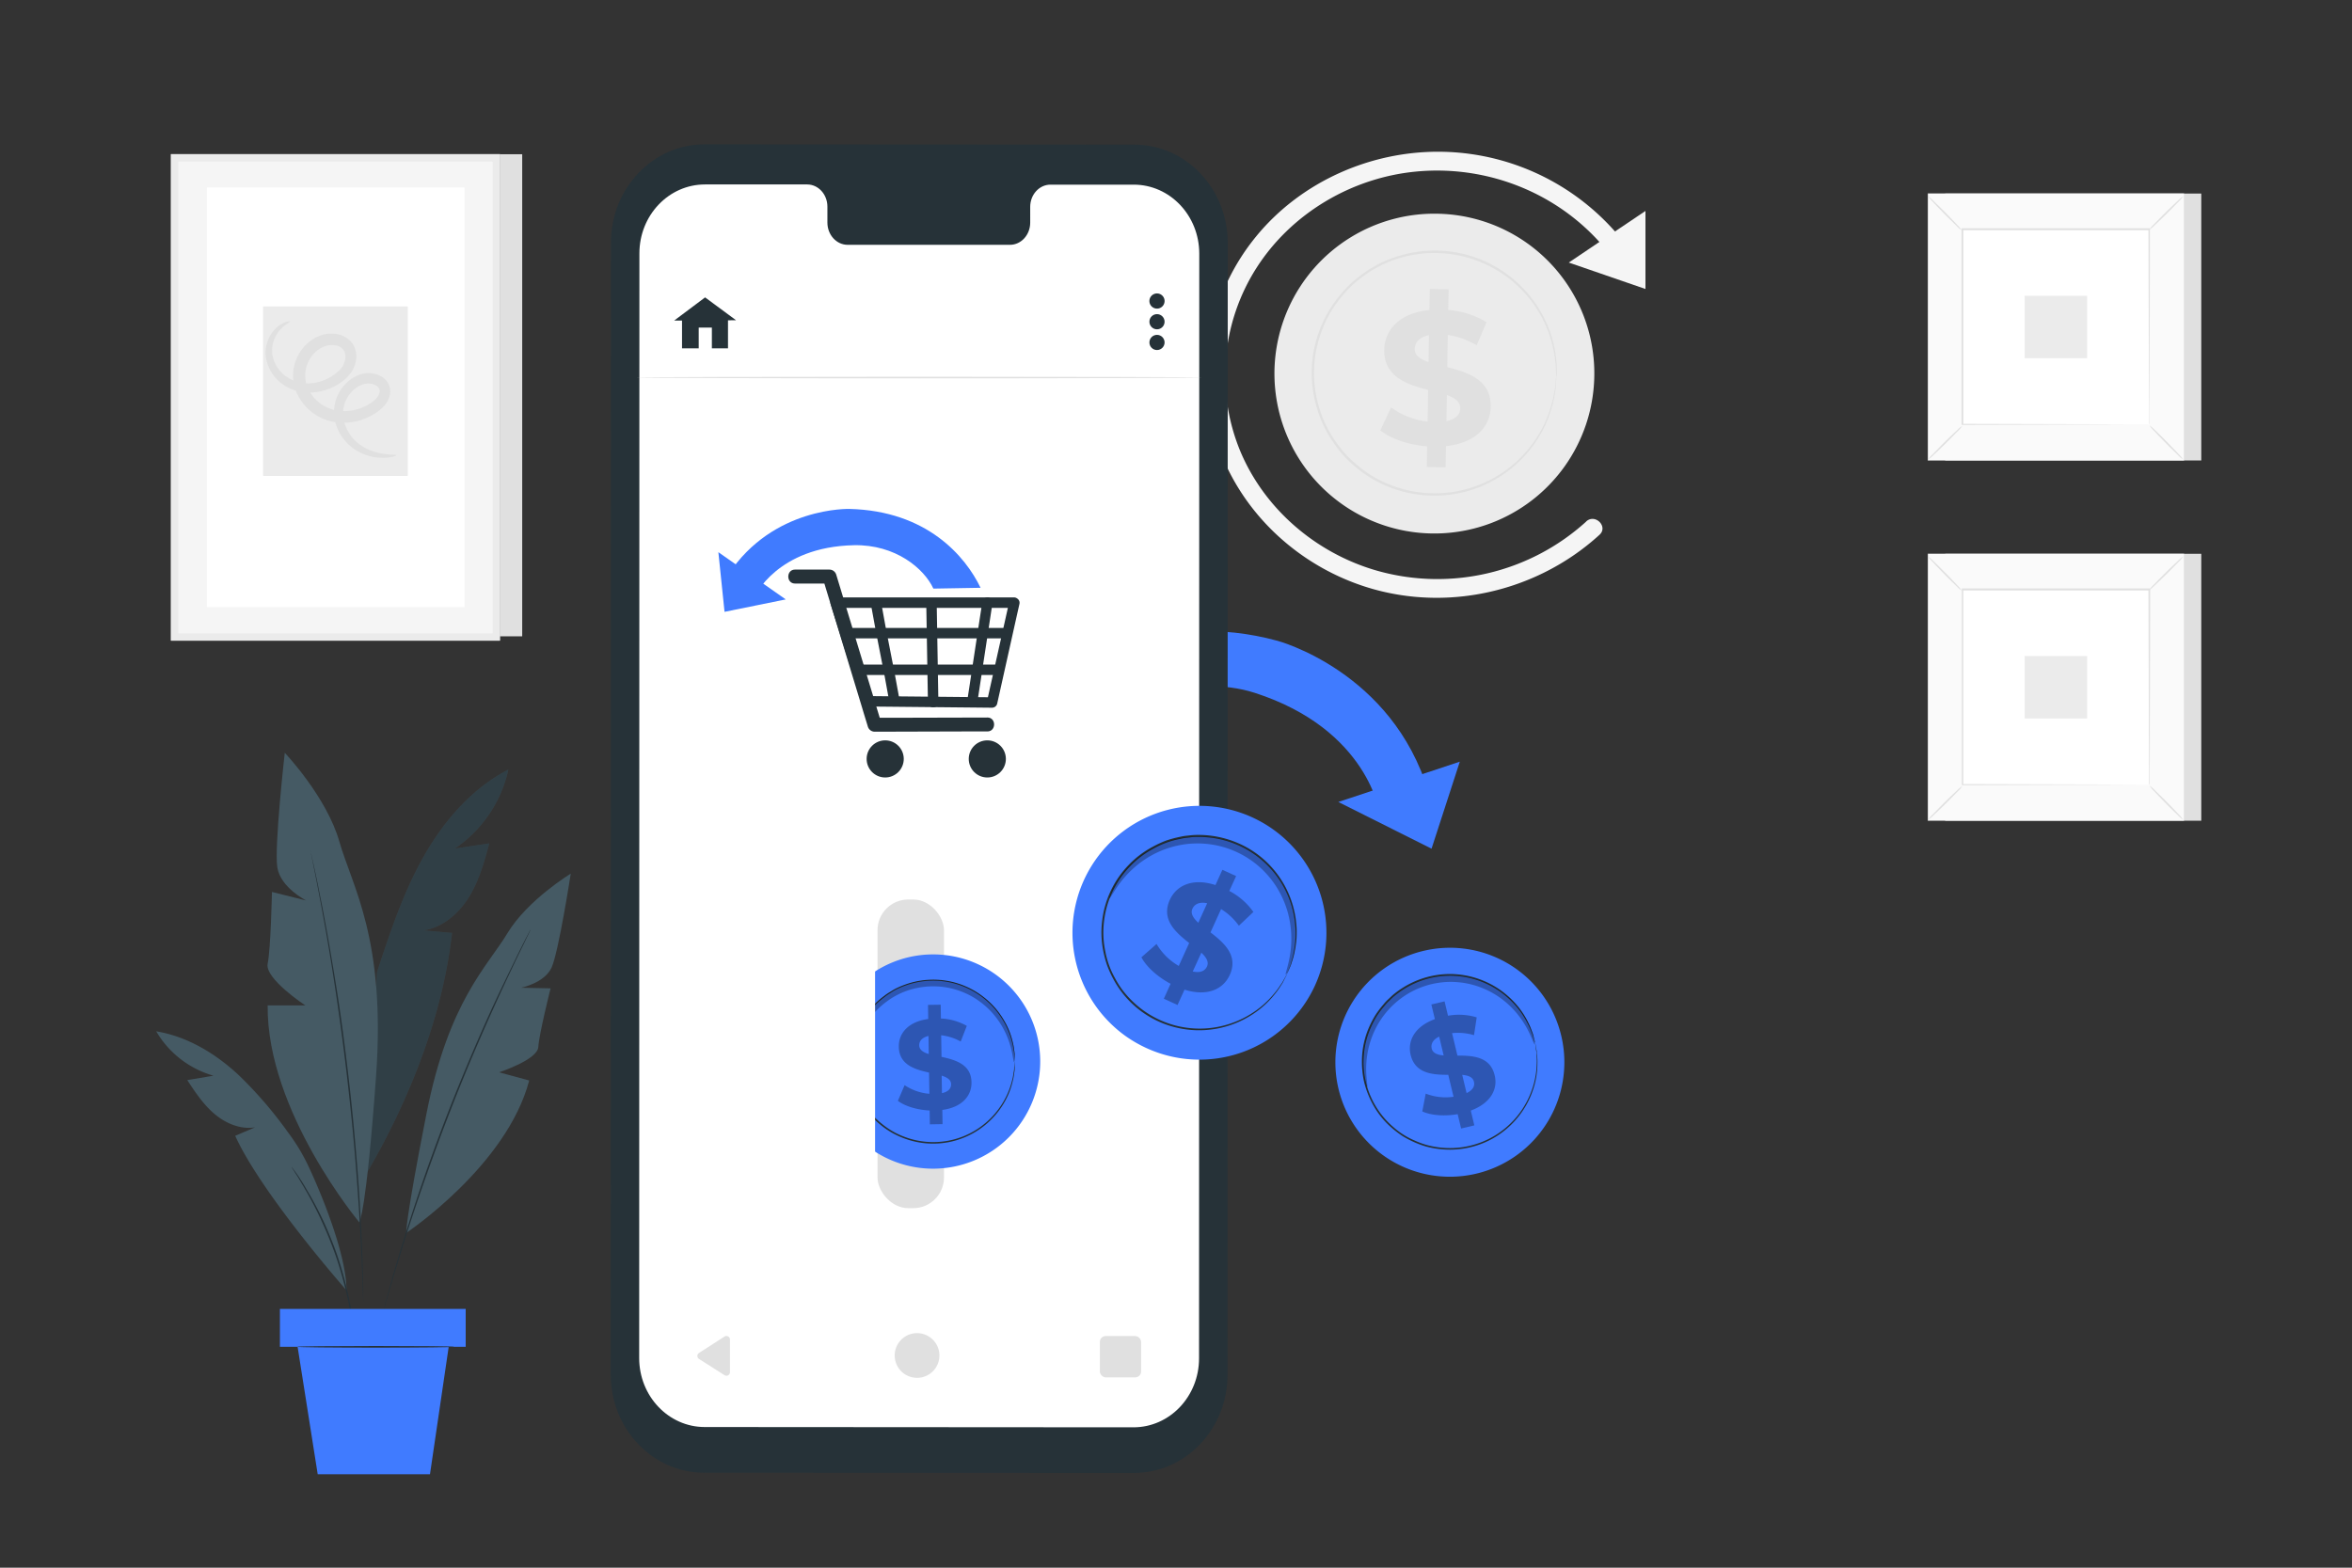 <svg xmlns="http://www.w3.org/2000/svg" viewBox="0 0 750 500"><rect x="0" y="0" width="750" height="500" fill="#333333" stroke="none"/><g id="freepik--background-complete--inject-138"><rect x="159.37" y="49.19" width="7.15" height="153.76" style="fill:#e0e0e0"></rect><rect x="55.64" y="50.38" width="102.65" height="152.78" rx="0.1" style="fill:#f5f5f5"></rect><path d="M159.37,204.35H54.55a.1.1,0,0,1-.1-.11v-155a.09.09,0,0,1,.1-.1H159.37a.1.1,0,0,1,.11.1v155A.11.11,0,0,1,159.37,204.35ZM56.93,202H157a.11.11,0,0,0,.11-.11V51.67a.1.1,0,0,0-.11-.1H56.93a.09.09,0,0,0-.1.1V201.86A.1.1,0,0,0,56.93,202Z" style="fill:#ebebeb"></path><rect x="65.97" y="59.8" width="82.16" height="133.83" rx="0.1" style="fill:#fff"></rect><rect x="83.9" y="97.74" width="46.13" height="54.07" rx="0.06" style="fill:#ebebeb"></rect><path d="M126.38,145.19c.06.18-2.22,1.18-6.55.67a16,16,0,0,1-7.37-3,15,15,0,0,1-5.72-9,12.93,12.93,0,0,1,4.38-12.3,11.67,11.67,0,0,1,3.32-2,8.7,8.7,0,0,1,4.15-.47,7.33,7.33,0,0,1,4.15,1.81,5.41,5.41,0,0,1,1.63,4.83,7.86,7.86,0,0,1-2.28,4.15,14.73,14.73,0,0,1-3.47,2.56,19.06,19.06,0,0,1-8.29,2.37,16.57,16.57,0,0,1-8.84-2,16.13,16.13,0,0,1-6.5-6.74,13.81,13.81,0,0,1-1.17-9.44,14,14,0,0,1,5-7.78,12.15,12.15,0,0,1,4.17-2.1,10.36,10.36,0,0,1,4.7-.15,7.71,7.71,0,0,1,4.26,2.4,7.14,7.14,0,0,1,1.67,4.56,8.76,8.76,0,0,1-1.11,4.34,11.7,11.7,0,0,1-2.63,3.16,17.73,17.73,0,0,1-6.54,3.47,16.64,16.64,0,0,1-6.87.53,14.12,14.12,0,0,1-6-2.29,13,13,0,0,1-5.71-9.05,10.91,10.91,0,0,1,2.11-7.76,9.28,9.28,0,0,1,3.92-3.13c1.08-.41,1.69-.4,1.72-.29s-.49.38-1.36,1a10.23,10.23,0,0,0-3,3.28,9.61,9.61,0,0,0-1.24,6.63,10.79,10.79,0,0,0,5.08,7.11,12.47,12.47,0,0,0,10.48,1,14.74,14.74,0,0,0,5.24-3,6.41,6.41,0,0,0,2.45-4.91,3.53,3.53,0,0,0-3.15-3.49,6.74,6.74,0,0,0-3,.14,8.76,8.76,0,0,0-2.85,1.49,10.38,10.38,0,0,0-3.58,5.72,10,10,0,0,0,.88,6.86,12.46,12.46,0,0,0,5,5.16,13,13,0,0,0,6.83,1.59,15.6,15.6,0,0,0,6.71-1.84,11.42,11.42,0,0,0,2.68-1.89,4.49,4.49,0,0,0,1.36-2.22,1.92,1.92,0,0,0-.55-1.78,4,4,0,0,0-2.22-1,5.71,5.71,0,0,0-2.61.22,8.66,8.66,0,0,0-2.44,1.34,10.13,10.13,0,0,0-3.71,9.41,13,13,0,0,0,4.39,7.78,15.55,15.55,0,0,0,6.32,3.16C124,145.31,126.35,144.86,126.38,145.19Z" style="fill:#e0e0e0"></path><rect x="620.28" y="61.73" width="81.66" height="85.13" style="fill:#e0e0e0"></rect><rect x="614.75" y="61.73" width="81.66" height="85.13" style="fill:#fafafa"></rect><path d="M696.44,146.89H614.73V61.71h81.71Zm-81.66-.06h81.61V61.76H614.78Z" style="fill:#e0e0e0"></path><rect x="625.73" y="73.18" width="59.71" height="62.24" style="fill:#fff"></rect><path d="M625.73,135.83a9.29,9.29,0,0,1-1.47,1.71c-1,1-2.3,2.37-3.8,3.85s-2.88,2.8-3.9,3.73a9.15,9.15,0,0,1-1.73,1.44,9.89,9.89,0,0,1,1.47-1.7c1-1,2.3-2.38,3.8-3.86s2.89-2.8,3.91-3.74A8.83,8.83,0,0,1,625.73,135.83Z" style="fill:#e0e0e0"></path><path d="M685.44,135.68a10.14,10.14,0,0,1,1.71,1.47c1,.95,2.37,2.29,3.85,3.8s2.8,2.88,3.73,3.9a9.72,9.72,0,0,1,1.44,1.72,9.73,9.73,0,0,1-1.71-1.46c-1-1-2.37-2.3-3.85-3.81s-2.81-2.89-3.74-3.9A9.2,9.2,0,0,1,685.44,135.68Z" style="fill:#e0e0e0"></path><path d="M685.27,73.34a10.57,10.57,0,0,1,1.48-1.71c1-1,2.29-2.37,3.79-3.85s2.89-2.8,3.9-3.73a9.53,9.53,0,0,1,1.73-1.44,9.57,9.57,0,0,1-1.47,1.71c-1,1-2.29,2.37-3.8,3.85S688,71,687,71.91A8.83,8.83,0,0,1,685.27,73.34Z" style="fill:#e0e0e0"></path><path d="M625.57,73.49A9,9,0,0,1,623.85,72c-1-1-2.37-2.29-3.84-3.79s-2.8-2.89-3.74-3.9a10.11,10.11,0,0,1-1.44-1.73,9.17,9.17,0,0,1,1.71,1.47c1,1,2.37,2.29,3.86,3.8s2.8,2.89,3.74,3.91A10.59,10.59,0,0,1,625.57,73.49Z" style="fill:#e0e0e0"></path><path d="M685.27,135.42s0-.11,0-.31,0-.49,0-.86c0-.78,0-1.91,0-3.36,0-2.95,0-7.24-.06-12.69,0-10.9-.07-26.43-.12-45l.23.23-59.53,0h0l.26-.26c0,22.84,0,44.21,0,62.24l-.23-.23,43.11.12,12.11.05,3.21,0H685l.28,0h-1.06l-3.16,0-12.06.06-43.26.11h-.23v-.22c0-18,0-39.4,0-62.24v-.27h.28l59.53,0h.24v.23c0,18.65-.08,34.23-.11,45.17,0,5.42,0,9.69-.06,12.63,0,1.44,0,2.55,0,3.32,0,.36,0,.63,0,.84A1.45,1.45,0,0,1,685.27,135.42Z" style="fill:#e0e0e0"></path><rect x="645.62" y="94.33" width="19.92" height="19.92" style="fill:#ebebeb"></rect><rect x="620.28" y="176.63" width="81.66" height="85.13" style="fill:#e0e0e0"></rect><rect x="614.75" y="176.63" width="81.66" height="85.13" style="fill:#fafafa"></rect><path d="M696.44,261.78H614.73V176.6h81.71Zm-81.66,0h81.61V176.65H614.78Z" style="fill:#e0e0e0"></path><rect x="625.73" y="188.07" width="59.71" height="62.24" style="fill:#fff"></rect><path d="M625.73,250.72a9.51,9.51,0,0,1-1.47,1.72c-1,1-2.3,2.36-3.8,3.84s-2.88,2.8-3.9,3.74a8.81,8.81,0,0,1-1.73,1.43,10.36,10.36,0,0,1,1.47-1.7c1-1,2.3-2.37,3.8-3.86s2.89-2.8,3.91-3.74A9.89,9.89,0,0,1,625.73,250.72Z" style="fill:#e0e0e0"></path><path d="M685.44,250.57a10.14,10.14,0,0,1,1.71,1.47c1,1,2.37,2.3,3.85,3.8s2.8,2.88,3.73,3.9a9.15,9.15,0,0,1,1.44,1.73,10.14,10.14,0,0,1-1.71-1.47c-1-.95-2.37-2.3-3.85-3.8s-2.81-2.89-3.74-3.91A8.83,8.83,0,0,1,685.44,250.57Z" style="fill:#e0e0e0"></path><path d="M685.27,188.23a10.57,10.57,0,0,1,1.48-1.71c1-1,2.29-2.37,3.79-3.85s2.89-2.79,3.9-3.73a9.53,9.53,0,0,1,1.73-1.44,9.17,9.17,0,0,1-1.47,1.71c-1,1-2.29,2.37-3.8,3.85S688,185.87,687,186.8A8.83,8.83,0,0,1,685.27,188.23Z" style="fill:#e0e0e0"></path><path d="M625.57,188.39a9.89,9.89,0,0,1-1.72-1.48c-1-.95-2.37-2.29-3.84-3.79s-2.8-2.88-3.74-3.9a10.11,10.11,0,0,1-1.44-1.73,9.17,9.17,0,0,1,1.71,1.47c1,.95,2.37,2.3,3.86,3.8s2.8,2.89,3.74,3.91A9.89,9.89,0,0,1,625.57,188.39Z" style="fill:#e0e0e0"></path><path d="M685.27,250.31s0-.11,0-.3,0-.5,0-.87q0-1.17,0-3.36c0-2.95,0-7.24-.06-12.69,0-10.9-.07-26.43-.12-45l.23.23-59.53,0h0l.26-.26c0,22.84,0,44.22,0,62.24l-.23-.23,43.11.12,12.11.06,3.21,0,.83,0h-.78l-3.16,0-12.06.06-43.26.12h-.23v-.23c0-18,0-39.4,0-62.24v-.27h.28l59.53,0h.24v.23c0,18.65-.08,34.23-.11,45.17,0,5.43,0,9.7-.06,12.63,0,1.44,0,2.55,0,3.32,0,.36,0,.64,0,.84A1.45,1.45,0,0,1,685.27,250.31Z" style="fill:#e0e0e0"></path><rect x="645.62" y="209.23" width="19.92" height="19.92" style="fill:#ebebeb"></rect><path d="M508.37,120.63a51,51,0,1,1-49.3-52.45A50.9,50.9,0,0,1,508.37,120.63Z" style="fill:#ebebeb"></path><path d="M497.64,120.81a38.84,38.84,0,1,1-37.57-40A38.8,38.8,0,0,1,497.64,120.81Z" style="fill:#ebebeb"></path><path d="M496.25,120.24a4.53,4.53,0,0,1-.05-.63c0-.46,0-1.07-.07-1.84,0-.41,0-.87-.05-1.36s-.13-1-.2-1.63a28.39,28.39,0,0,0-.69-4,37.08,37.08,0,0,0-4-10.39,38.82,38.82,0,0,0-50.75-15.79c-.83.41-1.62.89-2.44,1.34a19.83,19.83,0,0,0-2.37,1.52A41.87,41.87,0,0,0,431.15,91a43.65,43.65,0,0,0-3.91,4.32,37,37,0,0,0-5.83,10.38,37.83,37.83,0,0,0-.78,24.21,36.78,36.78,0,0,0,5.16,10.74,42.5,42.5,0,0,0,3.62,4.57,43.63,43.63,0,0,0,4.24,3.83,40.16,40.16,0,0,0,4.61,3.17,38.68,38.68,0,0,0,51.67-12.5,37.07,37.07,0,0,0,4.65-10.11,28.39,28.39,0,0,0,.95-4c.11-.58.23-1.11.31-1.6s.09-1,.13-1.35c.08-.78.14-1.39.19-1.84a5.14,5.14,0,0,1,.09-.62,3,3,0,0,1,0,.63c0,.45-.06,1.06-.11,1.84,0,.41-.06.87-.09,1.36s-.17,1-.27,1.63a28.39,28.39,0,0,1-.88,4A36.68,36.68,0,0,1,490.31,140a39,39,0,0,1-26.88,17.62,39.31,39.31,0,0,1-20.51-2.3,41.27,41.27,0,0,1-5-2.39,42.17,42.17,0,0,1-4.71-3.22,36.21,36.21,0,0,1-8-8.56,37.75,37.75,0,0,1-5.28-11,38.67,38.67,0,0,1,.8-24.72,37.93,37.93,0,0,1,6-10.6,45.23,45.23,0,0,1,4-4.4,44.62,44.62,0,0,1,4.58-3.62,18.65,18.65,0,0,1,2.42-1.54c.83-.46,1.65-1,2.49-1.37a39.88,39.88,0,0,1,5.18-2.06,39.27,39.27,0,0,1,20.61-1,39.08,39.08,0,0,1,25.7,19.31,36.35,36.35,0,0,1,3.9,10.54,26.8,26.8,0,0,1,.63,4.06c.06.59.14,1.13.16,1.64s0,.95,0,1.36c0,.78,0,1.39,0,1.85A2.51,2.51,0,0,1,496.25,120.24Z" style="fill:#e0e0e0"></path><path d="M461.09,142.28l-.12,6.77-6-.11.12-6.58c-6-.47-11.68-2.44-14.95-5.1l3.45-7.31a24.37,24.37,0,0,0,11.64,4.5l.17-10.09c-6.67-1.75-14.12-4.11-14-12.75.12-6.4,4.86-11.81,14.42-12.73l.12-6.7,6,.1-.12,6.59a27.33,27.33,0,0,1,12.2,3.89l-3.15,7.38a24.72,24.72,0,0,0-9.19-3.31l-.18,10.27c6.68,1.69,14,4.06,13.85,12.57C475.27,136,470.59,141.3,461.09,142.28Zm-5.57-26.8.15-8.57c-3.21.67-4.51,2.4-4.55,4.39S452.88,114.59,455.52,115.48Zm10.13,14.74c0-2.11-1.69-3.29-4.27-4.24l-.15,8.33C464.26,133.7,465.62,132.15,465.65,130.22Z" style="fill:#e0e0e0"></path><path d="M505.81,166.34a70.59,70.59,0,0,1-67.08,15.57c-19.25-5.62-35.75-19.76-43.4-38.42a63.56,63.56,0,0,1,5.37-58.1C411.8,68.05,431,56.7,451.46,54.73c25.67-2.48,51.06,9.26,65.12,31,2.09,3.23,7.28.23,5.18-3A75.41,75.41,0,0,0,460.1,48.41c-22.67-.47-45.16,9.41-59.55,27a69.84,69.84,0,0,0-13.34,62.82c6.05,21.43,22.41,38.68,42.93,47,27,11,58.48,4.9,79.91-14.67,2.86-2.61-1.4-6.85-4.24-4.25Z" style="fill:#f5f5f5"></path><polygon points="500.25 83.74 524.7 67.28 524.7 92.17 500.25 83.74" style="fill:#f5f5f5"></polygon></g><g id="freepik--Arrow--inject-138"><path d="M407.29,204.36s36.65,9.66,48.24,48.31L440,259.58s-3.57-26.89-39.88-38.6c-19.65-6.34-45.67,2.6-52.87,10.8l-17.49-7.55C341.45,211.36,370.3,194.28,407.29,204.36Z" style="fill:#407BFF"></path><polygon points="465.5 242.93 426.76 255.78 456.49 270.68 465.5 242.93" style="fill:#407BFF"></polygon></g><g id="freepik--Device--inject-138"><path d="M361.57,469.79l-137-.08c-16.48,0-29.83-14-29.83-31.37l.07-360.95c0-17.32,13.38-31.36,29.86-31.35l137,.08c16.48,0,29.83,14.06,29.83,31.37l-.07,361C391.43,455.76,378.06,469.8,361.57,469.79Z" style="fill:#263238"></path><path d="M361.53,58.89l-26.56,0c-3.57,0-6.46,3.17-6.46,7.08V71c0,3.91-2.89,7.08-6.45,7.08l-51.77,0c-3.56,0-6.45-3.18-6.45-7.09V65.91c0-3.91-2.89-7.08-6.45-7.08h-9.34l-23.25,0c-11.55,0-20.91,9.83-20.91,22l-.07,352.31c0,12.13,9.35,22,20.89,22l136.73.09c11.54,0,20.91-9.83,20.91-22l.07-352.31C382.42,68.73,373.07,58.9,361.53,58.89Z" style="fill:#fff"></path><path d="M232.77,427.26V437.6a1.13,1.13,0,0,1-1.74,1l-8.13-5.17a1.14,1.14,0,0,1,0-1.92L231,426.3A1.13,1.13,0,0,1,232.77,427.26Z" style="fill:#e0e0e0"></path><path d="M299.56,432.33a7.13,7.13,0,1,1-7.13-7.14A7.14,7.14,0,0,1,299.56,432.33Z" style="fill:#e0e0e0"></path><rect x="350.72" y="426.12" width="13.15" height="13.18" rx="1.87" style="fill:#e0e0e0"></rect><path d="M253.52,186.12h11l-2.14-1.63q2.43,8,4.87,16l7.71,25.4c.59,2,1.19,3.9,1.78,5.85a2.28,2.28,0,0,0,2.14,1.63l31.46-.09h4.51c2.85,0,2.86-4.44,0-4.43l-31.46.08-4.51,0,2.14,1.62-4.86-16-7.72-25.39-1.78-5.86a2.28,2.28,0,0,0-2.14-1.63h-11c-2.86,0-2.86,4.44,0,4.44Z" style="fill:#263238"></path><path d="M321.86,191.77q-3.11,13.92-6.22,27.84c-.29,1.33-.59,2.67-.89,4l1.61-1.22-13.47-.13-21.6-.21-4.94-.05,1.6,1.22q-4.32-13.78-8.66-27.57l-1.22-3.88-1.61,2.1h57a1.67,1.67,0,0,0,0-3.33h-57a1.68,1.68,0,0,0-1.6,2.11q4.33,13.78,8.66,27.57c.41,1.29.82,2.59,1.22,3.88a1.73,1.73,0,0,0,1.61,1.23l13.47.13,21.6.21,4.94.05a1.7,1.7,0,0,0,1.6-1.22l6.21-27.85.9-4C325.53,190.56,322.33,189.67,321.86,191.77Z" style="fill:#263238"></path><path d="M277.8,193.19c1.75,10.15,4,20.22,5.73,30.37.36,2.11,3.57,1.21,3.21-.88-1.75-10.16-4-20.22-5.73-30.38-.36-2.1-3.57-1.21-3.21.89Z" style="fill:#263238"></path><path d="M295.37,192.75q.25,15.62.53,31.23c0,2.14,3.36,2.15,3.33,0q-.25-15.61-.53-31.23c0-2.14-3.36-2.15-3.33,0Z" style="fill:#263238"></path><path d="M311.6,224.36l4.23-27.74.6-4a1.73,1.73,0,0,0-1.16-2.05,1.69,1.69,0,0,0-2,1.17q-2.12,13.86-4.22,27.74c-.2,1.32-.41,2.64-.61,4a1.73,1.73,0,0,0,1.16,2.05,1.67,1.67,0,0,0,2.05-1.16Z" style="fill:#263238"></path><path d="M270.09,203.61h50.33a1.67,1.67,0,0,0,0-3.33H270.09a1.67,1.67,0,0,0,0,3.33Z" style="fill:#263238"></path><path d="M274.81,215.29h43.58a1.66,1.66,0,0,0,0-3.32H274.81a1.66,1.66,0,0,0,0,3.32Z" style="fill:#263238"></path><circle cx="314.83" cy="242.05" r="5.92" style="fill:#263238"></circle><circle cx="282.27" cy="242.05" r="5.92" style="fill:#263238"></circle><path d="M270.92,162.32s-24.35-.82-38.63,20.85l8.32,7.13s7.17-15.9,31.69-16.41c13.28-.27,22.4,7.46,25.33,13.84l15.05-.26C307.83,177.38,295.56,162.94,270.92,162.32Z" style="fill:#407BFF"></path><polygon points="229.07 176.11 250.56 191.18 231.04 195.14 229.07 176.11" style="fill:#407BFF"></polygon><path d="M371.36,96a2.42,2.42,0,1,1-2.42-2.41A2.42,2.42,0,0,1,371.36,96Z" style="fill:#263238"></path><circle cx="368.94" cy="102.61" r="2.42" style="fill:#263238"></circle><circle cx="368.94" cy="109.22" r="2.42" style="fill:#263238"></circle><polygon points="224.84 94.85 214.97 102.25 217.48 102.25 217.48 111.09 222.8 111.11 222.8 104.49 227 104.47 227 111.09 232.14 111.09 232.14 102.16 234.7 102.13 224.84 94.85" style="fill:#263238"></polygon><path d="M383.05,120.41c0,.14-40.27.26-89.93.26s-89.93-.12-89.93-.26,40.26-.26,89.93-.26S383.05,120.27,383.05,120.41Z" style="fill:#e0e0e0"></path><rect x="279.82" y="286.89" width="21.2" height="98.44" rx="9.8" style="fill:#e0e0e0"></rect><path d="M331.7,338.45a34.17,34.17,0,1,1-34.22-34.05A34.13,34.13,0,0,1,331.7,338.45Z" style="fill:#407BFF"></path><path d="M324.51,338.81a26,26,0,1,1-26.08-25.95A26,26,0,0,1,324.51,338.81Z" style="fill:#407BFF"></path><path d="M323.57,338.46a2,2,0,0,1-.05-.42c0-.31-.06-.72-.09-1.24q0-.41-.06-.9c0-.34-.11-.7-.18-1.09a18.55,18.55,0,0,0-.55-2.68,25,25,0,0,0-2.91-6.87,26,26,0,0,0-17.48-12.07,26,26,0,0,0-13.53,1.14,26.83,26.83,0,0,0-3.36,1.48c-.54.3-1.06.64-1.6,1a12.56,12.56,0,0,0-1.55,1.07,29.8,29.8,0,0,0-2.93,2.48,30.39,30.39,0,0,0-2.52,3,24.89,24.89,0,0,0-3.68,7.09,27.23,27.23,0,0,0-1.32,8.12,27.57,27.57,0,0,0,1.34,8.12,24.88,24.88,0,0,0,3.7,7.08,29,29,0,0,0,2.53,3,29.8,29.8,0,0,0,2.93,2.48,26.39,26.39,0,0,0,3.16,2,27.6,27.6,0,0,0,3.36,1.47,26,26,0,0,0,13.54,1.11,25.64,25.64,0,0,0,10.86-4.8,26,26,0,0,0,6.59-7.32,25.12,25.12,0,0,0,2.89-6.88,17.89,17.89,0,0,0,.54-2.68c.06-.39.14-.75.17-1.08s0-.63.06-.91q.06-.78.09-1.23a2,2,0,0,1,.05-.42,2.21,2.21,0,0,1,0,.42l0,1.24c0,.27,0,.58,0,.91s-.09.7-.15,1.1a16.87,16.87,0,0,1-.5,2.7,24.32,24.32,0,0,1-2.83,7,26.29,26.29,0,0,1-17.63,12.41,26.32,26.32,0,0,1-13.79-1.09,27.16,27.16,0,0,1-3.43-1.49,26.21,26.21,0,0,1-3.23-2,30.8,30.8,0,0,1-3-2.52,30.21,30.21,0,0,1-2.58-3,25.32,25.32,0,0,1-3.79-7.23,25.86,25.86,0,0,1,0-16.58,25.3,25.3,0,0,1,3.76-7.24,28,28,0,0,1,2.58-3,29.65,29.65,0,0,1,3-2.53,13,13,0,0,1,1.58-1.09c.55-.32,1.08-.67,1.64-1a27.23,27.23,0,0,1,3.43-1.5,26.33,26.33,0,0,1,13.79-1.12,26,26,0,0,1,11,4.92,25.69,25.69,0,0,1,6.63,7.45,24.4,24.4,0,0,1,2.86,7,18.17,18.17,0,0,1,.5,2.71c.06.39.12.76.15,1.09l0,.92c0,.52,0,.93,0,1.24A2.21,2.21,0,0,1,323.57,338.46Z" style="fill:#263238"></path><g style="opacity:0.3"><path d="M323.36,338.73c-.15,0-.26-1.14-.68-3.13a27.77,27.77,0,0,0-3-8,26.48,26.48,0,0,0-3.42-4.73,26,26,0,0,0-5.08-4.29,24.24,24.24,0,0,0-3.14-1.72,25.16,25.16,0,0,0-7.29-2.08,26.21,26.21,0,0,0-4-.19,25.67,25.67,0,0,0-3.95.45,25,25,0,0,0-3.73,1,23.41,23.41,0,0,0-3.41,1.53,23.69,23.69,0,0,0-3,1.93,26.13,26.13,0,0,0-4.8,4.62,26.75,26.75,0,0,0-3.1,4.94,27.77,27.77,0,0,0-2.46,8.16c-.29,2-.33,3.16-.48,3.17s-.34-1.14-.29-3.24a24.23,24.23,0,0,1,2-8.67,26.38,26.38,0,0,1,11.29-12.58,25.47,25.47,0,0,1,3.66-1.69,26.08,26.08,0,0,1,4-1.14,27.36,27.36,0,0,1,4.27-.49,27.78,27.78,0,0,1,4.29.21,25.8,25.8,0,0,1,4.07.87,25.92,25.92,0,0,1,7.11,3.37,26.31,26.31,0,0,1,5.31,4.73,26.85,26.85,0,0,1,3.43,5.16,24.54,24.54,0,0,1,2.51,8.52C323.63,337.57,323.48,338.73,323.36,338.73Z"></path></g><g style="opacity:0.3"><path d="M300.49,354l.07,4.53-4.05.07-.07-4.42c-4-.18-7.87-1.37-10.13-3.08l2.15-5a16.46,16.46,0,0,0,7.9,2.75l-.11-6.76c-4.51-1-9.55-2.45-9.64-8.24-.07-4.29,3-8,9.38-8.85l-.07-4.5,4.05-.06.07,4.41a18.37,18.37,0,0,1,8.25,2.34l-1.94,5a16.62,16.62,0,0,0-6.23-2l.11,6.88c4.51,1,9.47,2.41,9.56,8.11C309.86,349.46,306.84,353.15,300.49,354Zm-4.33-17.84-.09-5.75c-2.14.52-3,1.71-2.95,3.05S294.37,335.65,296.16,336.18Zm7.12,9.65c0-1.41-1.21-2.16-3-2.75l.09,5.59C302.43,348.2,303.3,347.13,303.28,345.83Z"></path></g><rect x="239.6" y="290.84" width="39.44" height="88.16" style="fill:#fff"></rect></g><g id="freepik--Coins--inject-138"><path d="M497.94,330.74a36.51,36.51,0,1,1-43.58-27.57A36.46,36.46,0,0,1,497.94,330.74Z" style="fill:#407BFF"></path><path d="M490.52,332.78a27.82,27.82,0,1,1-33.21-21A27.78,27.78,0,0,1,490.52,332.78Z" style="fill:#407BFF"></path><path d="M489.46,332.63a2.23,2.23,0,0,1-.15-.42l-.38-1.27-.27-.93c-.12-.34-.28-.7-.43-1.09a21,21,0,0,0-1.2-2.66,26.73,26.73,0,0,0-4.63-6.5,27.64,27.64,0,0,0-34.87-4.2,29.09,29.09,0,0,0-3.16,2.32c-.5.44-1,.92-1.45,1.37a13.72,13.72,0,0,0-1.37,1.48,29.79,29.79,0,0,0-2.47,3.27,30.82,30.82,0,0,0-1.94,3.69,26.48,26.48,0,0,0-2.19,8.25,27.1,27.1,0,0,0,3.78,16.93,26.55,26.55,0,0,0,5.5,6.53,25,25,0,0,0,7,4.42A27.5,27.5,0,0,0,455,365.2a28.92,28.92,0,0,0,3.84.75,27.67,27.67,0,0,0,29.76-18.67,26.37,26.37,0,0,0,1.42-7.84,21.11,21.11,0,0,0-.05-2.92c0-.42,0-.81-.08-1.17s-.1-.67-.15-1c-.08-.55-.14-1-.19-1.31a2.84,2.84,0,0,1-.05-.45,2.41,2.41,0,0,1,.11.44c.06.32.14.75.25,1.3q.07.44.18,1c0,.36.06.75.1,1.18a19.34,19.34,0,0,1,.1,2.94,26.15,26.15,0,0,1-1.33,7.94,28,28,0,0,1-15.5,17,28.07,28.07,0,0,1-14.63,2.06,28.62,28.62,0,0,1-3.93-.75,29.14,29.14,0,0,1-3.85-1.4,31.8,31.8,0,0,1-3.7-1.93,30.94,30.94,0,0,1-3.4-2.57,26.63,26.63,0,0,1-5.62-6.66,29.78,29.78,0,0,1-3.36-8.33,30.1,30.1,0,0,1-.51-9,27,27,0,0,1,2.25-8.42,30.72,30.72,0,0,1,2-3.77,31.91,31.91,0,0,1,2.53-3.32,14.31,14.31,0,0,1,1.4-1.51c.5-.46,1-.95,1.48-1.39a27.74,27.74,0,0,1,3.23-2.36,28.18,28.18,0,0,1,14.12-4.37,28,28,0,0,1,21.28,8.8,26.19,26.19,0,0,1,4.59,6.61,20.54,20.54,0,0,1,1.16,2.71c.15.4.3.76.41,1.1s.17.66.24,1l.33,1.28A2.49,2.49,0,0,1,489.46,332.63Z" style="fill:#263238"></path><g style="opacity:0.3"><path d="M489.31,333c-.16,0-.54-1.13-1.44-3.11a29.78,29.78,0,0,0-5-7.63,28.84,28.84,0,0,0-4.66-4.13,27.79,27.79,0,0,0-6.3-3.3,26.58,26.58,0,0,0-7.64-1.61,25.83,25.83,0,0,0-4.12.06A28.94,28.94,0,0,0,456,314a29.27,29.27,0,0,0-4,1.38,26.43,26.43,0,0,0-3.65,1.94,27,27,0,0,0-5.92,5.1,27.41,27.41,0,0,0-3.92,5.93,28.93,28.93,0,0,0-2.1,5.87,30,30,0,0,0-.67,9.08c.17,2.17.4,3.37.23,3.41s-.62-1.1-1-3.31a25.66,25.66,0,0,1,0-9.49,27.83,27.83,0,0,1,6-12.77,27.43,27.43,0,0,1,2.86-3,27.11,27.11,0,0,1,3.42-2.62,27.8,27.8,0,0,1,3.92-2.12,30,30,0,0,1,4.34-1.5,29.48,29.48,0,0,1,4.52-.78,27.59,27.59,0,0,1,4.45,0,26.83,26.83,0,0,1,4.26.64,26.17,26.17,0,0,1,3.94,1.22,28.34,28.34,0,0,1,6.63,3.7,28.68,28.68,0,0,1,4.77,4.58,26.13,26.13,0,0,1,4.6,8.31C489.32,331.7,489.43,332.94,489.31,333Z"></path></g><g style="opacity:0.3"><path d="M469,354.21l1.13,4.72-4.21,1-1.1-4.58c-4.23.74-8.53.39-11.28-.87l1.09-5.68a17.49,17.49,0,0,0,8.87,1l-1.68-7c-4.94,0-10.53-.33-12-6.35-1.06-4.46,1.26-9.06,7.73-11.41l-1.12-4.67,4.21-1,1.1,4.59a19.57,19.57,0,0,1,9.15.52l-.86,5.68a17.89,17.89,0,0,0-7-.65l1.71,7.16c4.94,0,10.44.31,11.86,6.24C477.72,347.28,475.42,351.84,469,354.21Zm-8.65-17.59-1.43-6c-2.11,1-2.7,2.47-2.37,3.85S458.36,336.48,460.36,336.62ZM470,345c-.35-1.47-1.77-2-3.73-2.18l1.39,5.81C469.68,347.69,470.34,346.38,470,345Z"></path></g><path d="M419.11,314.76a40.52,40.52,0,0,1-53.95,19.32,41.26,41.26,0,0,1-6.17-3.59,40.49,40.49,0,1,1,60.12-15.73Z" style="fill:#407BFF"></path><path d="M411.21,311.5a30.91,30.91,0,1,1-14.82-41.08A30.87,30.87,0,0,1,411.21,311.5Z" style="fill:#407BFF"></path><path d="M410.38,310.64a4.49,4.49,0,0,1,.16-.47c.13-.34.31-.79.53-1.37l.4-1c.12-.37.23-.8.36-1.25a21.79,21.79,0,0,0,.76-3.15,29.24,29.24,0,0,0,.37-8.85,30.7,30.7,0,0,0-27.74-27.47,31.54,31.54,0,0,0-4.36-.12c-.73,0-1.46.15-2.2.22a15,15,0,0,0-2.21.36,27.58,27.58,0,0,0-8.62,3.11,29.38,29.38,0,0,0-7.55,5.74,30.14,30.14,0,0,0-8.22,17.44,29.47,29.47,0,0,0,.38,9.48,27.62,27.62,0,0,0,3.09,8.62,30.42,30.42,0,0,0,2.37,3.78,32.31,32.31,0,0,0,2.86,3.28,30.88,30.88,0,0,0,14,8.07,30.85,30.85,0,0,0,24.87-4.16,29.51,29.51,0,0,0,6.6-5.92,22.61,22.61,0,0,0,1.94-2.6c.27-.39.53-.74.73-1.07l.53-.95.72-1.28a3,3,0,0,1,.26-.43,2.92,2.92,0,0,1-.2.46c-.17.32-.39.76-.67,1.31l-.5,1c-.2.34-.45.7-.71,1.1a22,22,0,0,1-1.91,2.65,29.17,29.17,0,0,1-6.58,6.06,31.12,31.12,0,0,1-25.22,4.38A30.79,30.79,0,0,1,355,312.22a35.28,35.28,0,0,1-1.93-4.23,34.55,34.55,0,0,1-1.24-4.57,30.06,30.06,0,0,1-.39-9.67,30.85,30.85,0,0,1,8.4-17.82,30,30,0,0,1,7.71-5.85,34,34,0,0,1,4.31-2,36.33,36.33,0,0,1,4.49-1.2,15.73,15.73,0,0,1,2.25-.36c.76-.07,1.51-.18,2.25-.21a31.78,31.78,0,0,1,19.81,5.92,31.11,31.11,0,0,1,12.68,22.23,29.08,29.08,0,0,1-.48,8.94,21.48,21.48,0,0,1-.82,3.16c-.15.45-.26.87-.4,1.25s-.3.7-.43,1l-.59,1.35A1.93,1.93,0,0,1,410.38,310.64Z" style="fill:#263238"></path><g style="opacity:0.3"><path d="M410,310.83c-.17-.07.29-1.35.85-3.7a32.84,32.84,0,0,0,.84-10.08,31.86,31.86,0,0,0-1.27-6.81,30.79,30.79,0,0,0-3.27-7.19,28.79,28.79,0,0,0-2.51-3.45,29.84,29.84,0,0,0-3.1-3.17,29.08,29.08,0,0,0-3.67-2.76,30,30,0,0,0-8.64-3.74,29.89,29.89,0,0,0-13.19-.35,31.12,31.12,0,0,0-7.49,2.53,32,32,0,0,0-5.84,3.73,33,33,0,0,0-6.78,7.51c-1.33,2-1.95,3.23-2.12,3.15s.21-1.39,1.33-3.62a29,29,0,0,1,6.5-8.31,31.18,31.18,0,0,1,6-4.2,31.54,31.54,0,0,1,7.93-2.92,30.13,30.13,0,0,1,4.53-.65,31.21,31.21,0,0,1,9.67.85,31.4,31.4,0,0,1,9.33,4,30.24,30.24,0,0,1,3.93,3,30.83,30.83,0,0,1,5.92,7.21,30.9,30.9,0,0,1,4.36,15,28.76,28.76,0,0,1-1.62,10.42C410.9,309.73,410.15,310.89,410,310.83Z"></path></g><g style="opacity:0.3"><path d="M377.72,315.64l-2.23,4.9-4.37-2,2.16-4.77c-4.21-2.23-7.76-5.48-9.31-8.45l4.83-4.25a19.46,19.46,0,0,0,7.08,7l3.32-7.31c-4.32-3.39-9-7.47-6.18-13.74,2.11-4.64,7.29-7.09,14.56-4.74l2.21-4.86,4.38,2L392,284.16a21.61,21.61,0,0,1,7.68,6.7l-4.63,4.39a19.65,19.65,0,0,0-5.67-5.31L386,297.38c4.35,3.34,8.95,7.39,6.15,13.56C390.09,315.5,385,317.93,377.72,315.64Zm4.4-21.34,2.82-6.22c-2.56-.53-4.05.33-4.71,1.77S380.47,292.81,382.12,294.3Zm2.75,14c.69-1.53-.2-2.94-1.79-4.45l-2.74,6C382.75,310.37,384.23,309.67,384.87,308.27Z"></path></g></g><g id="freepik--Plants--inject-138"><path d="M162.1,245.45c-11.71,6.06-20.69,16.51-27.15,28s-10.61,24.12-14.74,36.65l-3.6,64.61c13.62-23.18,24.56-50.43,27.52-77.16l-9.07-.81c6.08-.93,11.18-5.33,14.43-10.56S154.41,275,156,269L145,270.66A41,41,0,0,0,162.1,245.45Z" style="fill:#455a64"></path><g style="opacity:0.3"><path d="M162.1,245.45c-11.71,6.06-20.69,16.51-27.15,28s-10.61,24.12-14.74,36.65l-3.6,64.61c13.62-23.18,24.56-50.43,27.52-77.16l-9.07-.81c6.08-.93,11.18-5.33,14.43-10.56S154.41,275,156,269L145,270.66A41,41,0,0,0,162.1,245.45Z"></path></g><path d="M114.59,389.86S85,354.46,85.35,320.66h12s-13-8.53-12-13.31,1.37-22.87,1.37-22.87l10.92,2.73s-8.19-4.1-9.21-10.58,2.38-36.53,2.38-36.53,13.32,14,17.41,28.33,14.85,31.07,11.7,74.76S114.59,389.86,114.59,389.86Z" style="fill:#455a64"></path><path d="M129.58,393.2s32-21.35,39.17-48.59L159.14,342s12.3-4,12.52-8.08,3.91-18.69,3.91-18.69l-9.38-.2s7.48-1.5,9.72-6.49S182,278.64,182,278.64s-13.76,8.34-20.19,19S143.05,319.34,136,355.16,129.58,393.2,129.58,393.2Z" style="fill:#455a64"></path><path d="M98.89,271a1.4,1.4,0,0,1,.11.36c.06.27.15.63.26,1.09l.93,4.2c.41,1.83.89,4.06,1.4,6.67s1.14,5.56,1.74,8.85c1.26,6.57,2.6,14.41,4,23.14s2.67,18.37,3.85,28.5,2.06,19.81,2.76,28.63,1.14,16.76,1.41,23.44c.16,3.33.24,6.36.33,9s.13,4.94.15,6.81,0,3.29,0,4.3v1.12a1.59,1.59,0,0,1,0,.38,1.76,1.76,0,0,1,0-.38c0-.27,0-.64,0-1.11,0-1-.09-2.46-.15-4.31s-.13-4.15-.25-6.8-.21-5.67-.4-9c-.31-6.67-.84-14.61-1.52-23.42s-1.64-18.47-2.8-28.6-2.49-19.75-3.8-28.48-2.64-16.58-3.86-23.15c-.58-3.29-1.17-6.26-1.66-8.86s-.94-4.85-1.32-6.68l-.84-4.23c-.08-.46-.15-.82-.2-1.1A3.26,3.26,0,0,1,98.89,271Z" style="fill:#263238"></path><path d="M110.49,411.54S83.42,380.83,75,362.26l6.34-2.71c-4.6.76-9.31-1.22-12.88-4.22s-6.18-6.95-8.75-10.84l8.36-1.41a31,31,0,0,1-18.26-14.15c9.86,1.63,18.78,7,26.14,13.81A130.29,130.29,0,0,1,91.8,361.1,62.48,62.48,0,0,1,98,371.21C102.5,380.61,110.5,400.26,110.49,411.54Z" style="fill:#455a64"></path><path d="M169.17,296.52a1.31,1.31,0,0,1-.12.31l-.42.89c-.39.81-.95,1.95-1.65,3.41-1.45,2.95-3.51,7.23-6,12.56s-5.37,11.69-8.46,18.82-6.32,15-9.56,23.39-6.12,16.4-8.66,23.74-4.68,14-6.41,19.62-3.1,10.17-4,13.33c-.46,1.55-.81,2.77-1.07,3.63l-.29.94a1.17,1.17,0,0,1-.12.31s0-.11.07-.33l.24-.95c.23-.87.56-2.09,1-3.66.85-3.17,2.15-7.75,3.85-13.38s3.82-12.3,6.31-19.66,5.4-15.4,8.63-23.78,6.52-16.26,9.6-23.39,6-13.49,8.57-18.79S165.29,304,166.8,301c.74-1.44,1.32-2.57,1.74-3.36.19-.37.34-.65.46-.87A1.39,1.39,0,0,1,169.17,296.52Z" style="fill:#263238"></path><path d="M112.78,424.7a2.21,2.21,0,0,1-.12-.57l-.27-1.63c-.1-.71-.23-1.57-.42-2.57s-.35-2.15-.62-3.4c-.49-2.52-1.18-5.49-2.07-8.75s-2-6.81-3.4-10.46-2.9-7.06-4.37-10.11-2.93-5.72-4.23-7.93c-.62-1.12-1.25-2.09-1.77-3s-1-1.61-1.39-2.21l-.88-1.39a2.85,2.85,0,0,1-.28-.51s.14.14.37.45l1,1.34c.42.58.92,1.31,1.46,2.17S97,378,97.6,379.09c1.34,2.19,2.82,4.87,4.35,7.91s3,6.47,4.41,10.13,2.49,7.25,3.38,10.52,1.53,6.28,2,8.81c.25,1.26.4,2.41.55,3.42s.26,1.88.34,2.6.12,1.21.16,1.64A2.32,2.32,0,0,1,112.78,424.7Z" style="fill:#263238"></path><rect x="89.26" y="417.47" width="59.24" height="12.08" style="fill:#407BFF"></rect><polygon points="94.9 429.56 101.31 470.2 137.11 470.2 143.08 429.56 94.9 429.56" style="fill:#407BFF"></polygon><path d="M144.86,429.56c0,.14-11.2.26-25,.26s-25-.12-25-.26,11.2-.26,25-.26S144.86,429.41,144.86,429.56Z" style="fill:#263238"></path></g></svg>